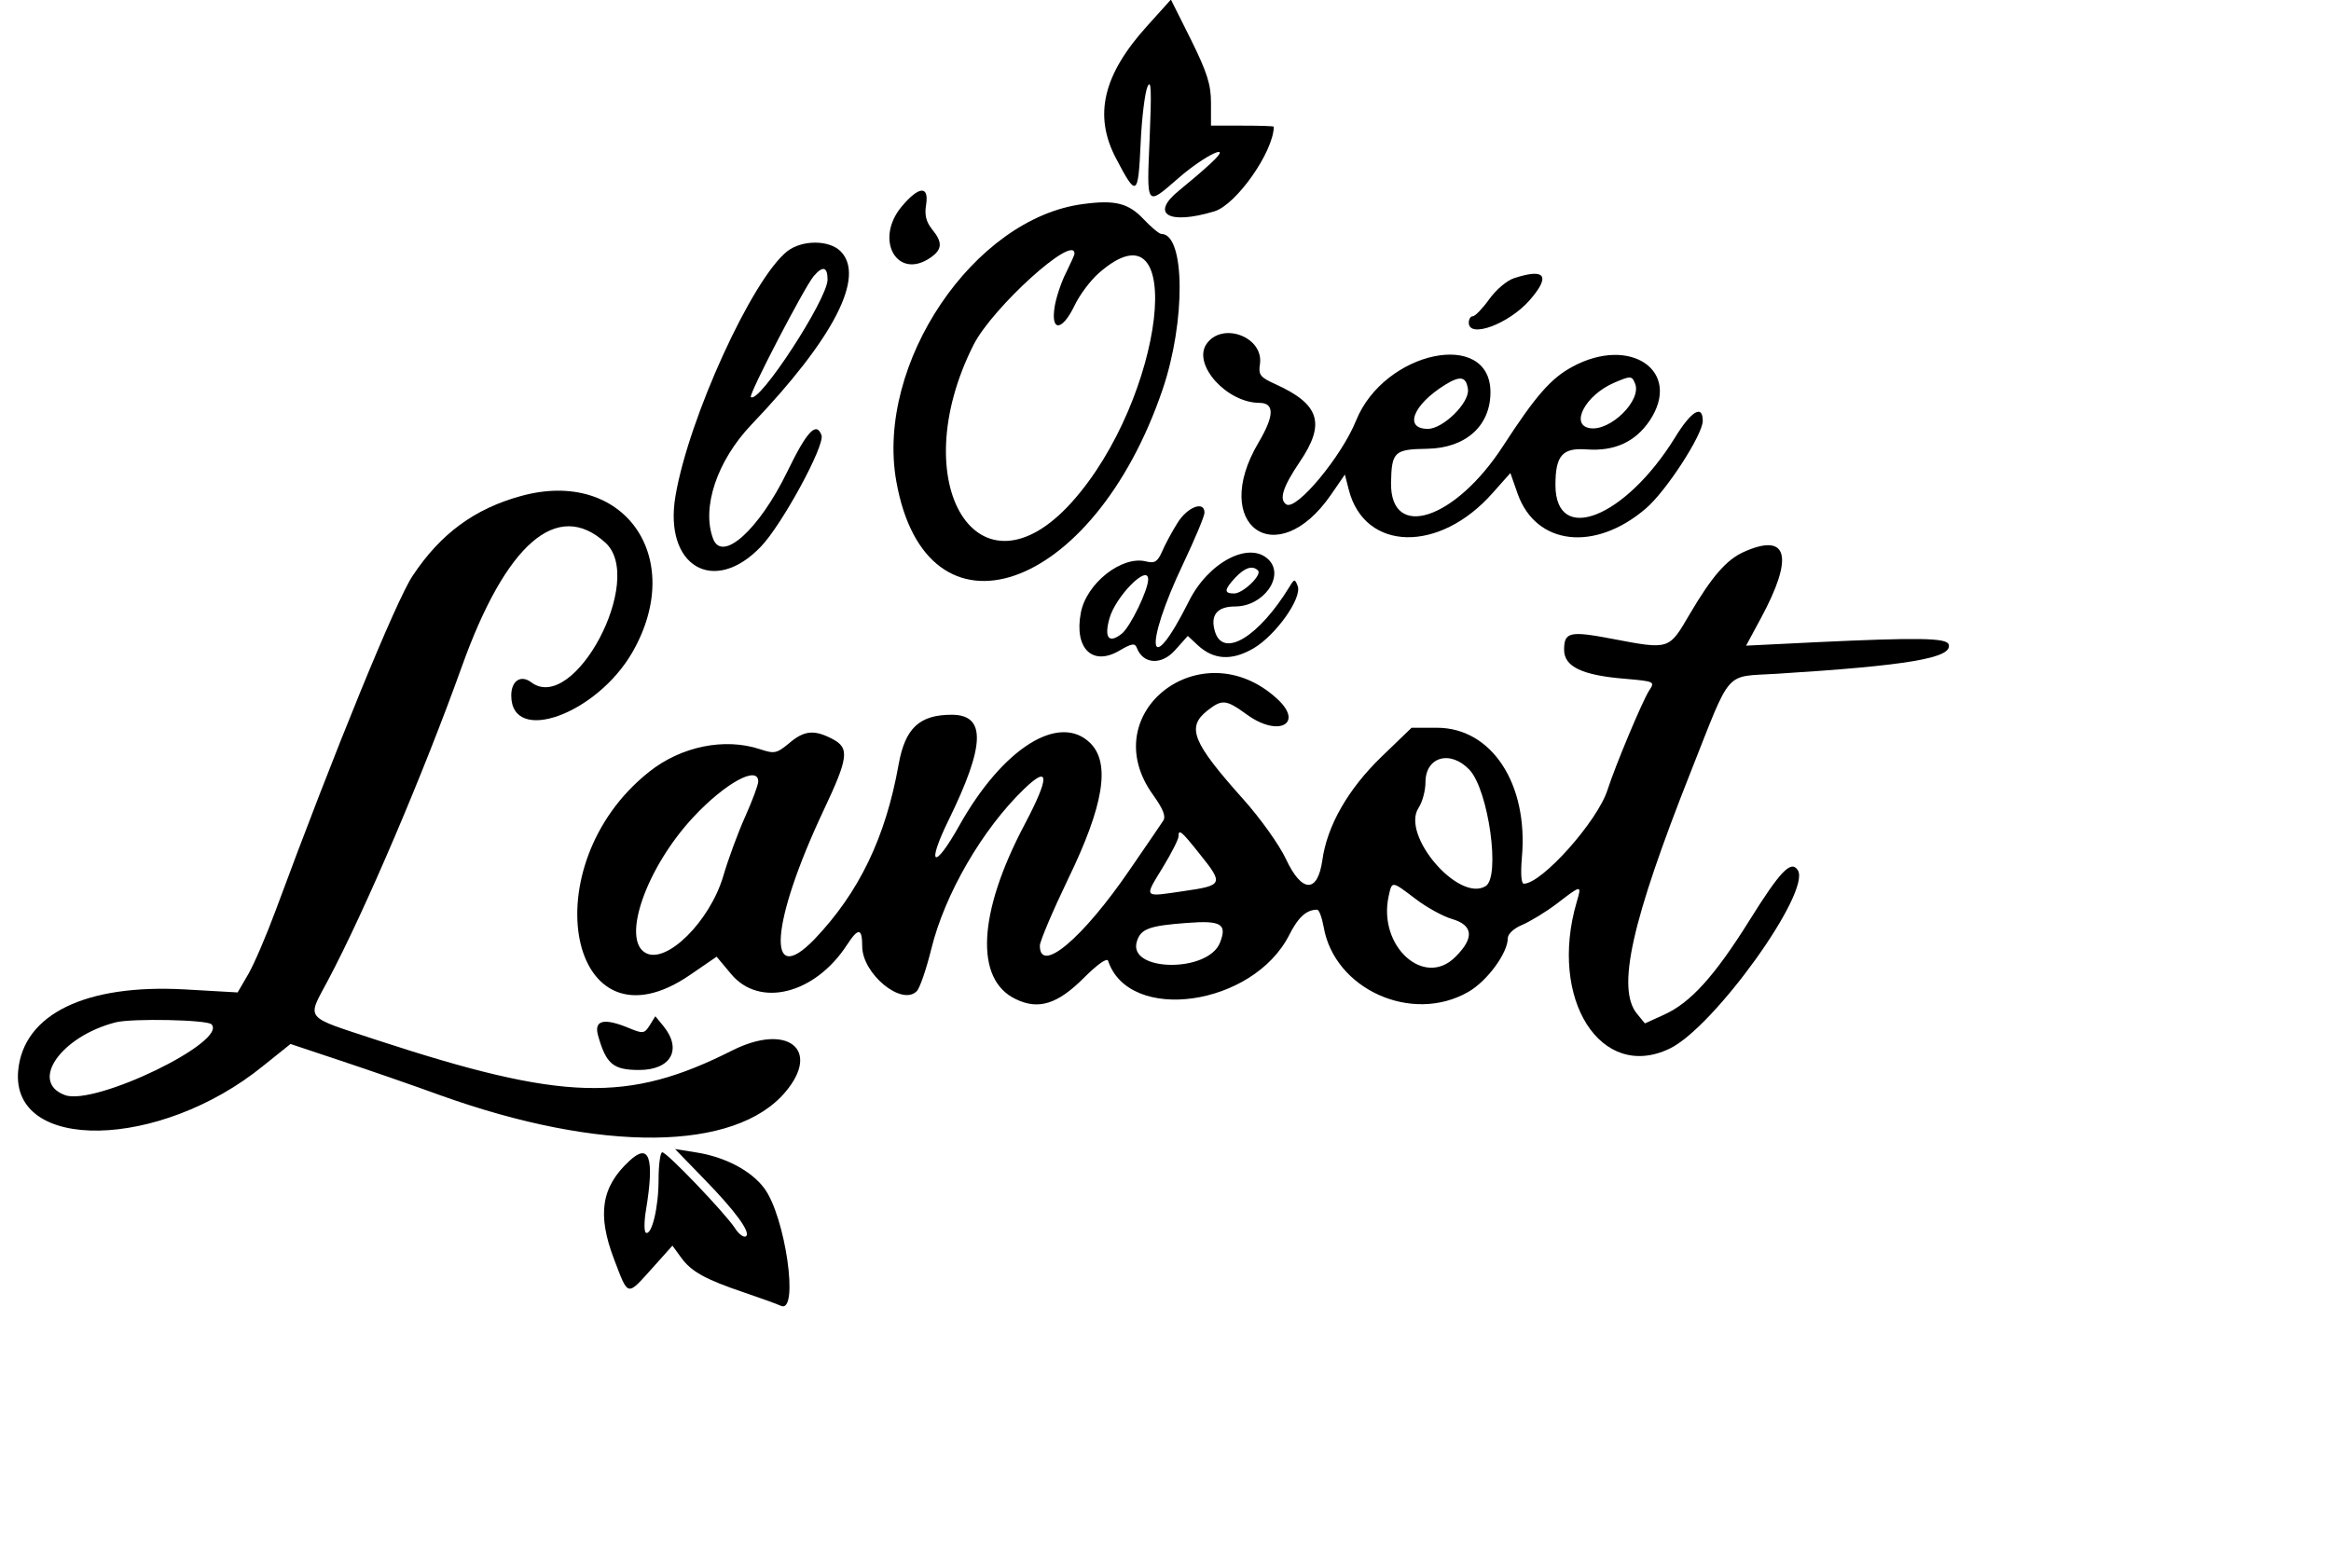 <?xml version="1.0" standalone="no"?>
<!DOCTYPE svg PUBLIC "-//W3C//DTD SVG 20010904//EN"
 "http://www.w3.org/TR/2001/REC-SVG-20010904/DTD/svg10.dtd">
<svg version="1.0" xmlns="http://www.w3.org/2000/svg"
 width="538pt" height="362pt" viewBox="0 0 538 362"
 preserveAspectRatio="xMidYMid meet">
<g transform="translate(0,362) scale(0.05,-0.05)"
fill="#000000" stroke="none">
<path d="M5297 7122 c-206 -227 -250 -415 -145 -614 94 -180 102 -175 113 65
5 120 20 240 32 267 17 38 19 -18 10 -235 -14 -324 -18 -318 132 -188 126 110
262 172 150 69 -33 -31 -100 -88 -148 -127 -133 -108 -46 -158 164 -95 101 30
273 274 275 391 0 3 -65 5 -145 5 l-145 0 0 105 c0 85 -18 141 -92 291 l-93
186 -108 -120z"/>
<path d="M4161 6285 c-126 -153 -19 -341 135 -234 54 38 56 70 6 131 -27 34
-35 66 -27 113 14 90 -34 86 -114 -10z"/>
<path d="M5000 6298 c-505 -65 -958 -737 -863 -1278 138 -785 908 -521 1229
420 108 316 105 720 -5 720 -10 0 -47 31 -82 68 -70 74 -131 90 -279 70z m-40
-229 c0 -6 -18 -45 -39 -88 -22 -43 -46 -114 -53 -159 -18 -115 35 -111 92 7
23 49 74 117 112 150 415 365 304 -581 -125 -1058 -429 -477 -778 83 -453 727
87 172 466 515 466 421z"/>
<path d="M3634 6080 c-162 -128 -455 -770 -516 -1130 -55 -324 177 -461 394
-234 97 100 298 470 280 515 -24 64 -67 19 -159 -171 -130 -266 -299 -418
-341 -308 -55 144 18 361 177 528 381 399 527 684 411 800 -53 53 -178 53
-246 0z m186 -131 c0 -90 -318 -578 -354 -542 -11 11 247 507 290 558 42 49
64 44 64 -16z"/>
<path d="M6990 5956 c-33 -10 -85 -54 -116 -98 -31 -43 -65 -78 -75 -78 -11 0
-19 -13 -19 -30 0 -74 184 -6 280 103 99 113 74 150 -70 103z"/>
<path d="M5568 5650 c-62 -95 95 -269 245 -270 71 0 70 -59 -4 -184 -226 -382
84 -604 335 -240 l64 93 18 -70 c73 -286 419 -294 665 -14 l81 91 34 -97 c85
-237 356 -268 591 -67 94 80 263 341 263 405 0 77 -53 46 -128 -77 -230 -372
-552 -499 -552 -219 0 136 32 173 146 164 127 -9 223 35 289 133 152 228 -89
395 -358 248 -98 -53 -168 -133 -318 -364 -221 -342 -522 -441 -518 -170 3
142 15 154 167 156 177 3 292 105 292 261 0 294 -490 191 -620 -130 -66 -165
-275 -417 -322 -388 -35 22 -17 80 62 197 120 177 92 266 -114 359 -69 31 -78
43 -70 92 18 127 -177 198 -248 91z m1208 -207 c9 -61 -114 -183 -185 -183
-112 0 -69 111 79 203 71 44 98 39 106 -20z m772 25 c30 -77 -114 -219 -208
-205 -95 14 -22 152 109 209 79 34 84 34 99 -4z"/>
<path d="M2405 4950 c-215 -59 -371 -174 -500 -368 -76 -113 -360 -808 -635
-1552 -41 -110 -96 -239 -123 -286 l-50 -86 -245 14 c-457 25 -743 -114 -768
-374 -36 -380 653 -368 1131 21 l126 101 234 -78 c129 -43 335 -114 458 -159
742 -266 1361 -260 1593 16 165 196 8 319 -246 191 -482 -243 -779 -234 -1640
48 -342 113 -324 91 -226 276 173 326 442 958 617 1446 204 571 442 777 664
574 186 -170 -146 -793 -343 -644 -48 36 -92 7 -92 -61 0 -230 395 -87 560
201 251 440 -43 850 -515 720z m-1429 -2439 c79 -79 -539 -378 -676 -327 -166
61 -19 271 234 336 77 19 421 12 442 -9z"/>
<path d="M5435 4825 c-26 -41 -58 -101 -71 -132 -21 -47 -34 -55 -74 -45 -112
28 -276 -102 -301 -238 -31 -164 54 -247 178 -174 58 34 72 36 81 12 29 -75
114 -80 176 -10 l59 66 45 -42 c74 -69 158 -74 259 -15 103 61 225 233 203
288 -13 33 -15 33 -37 -3 -141 -231 -305 -332 -344 -210 -24 77 8 118 93 118
130 0 230 140 154 216 -88 88 -278 -11 -368 -192 -187 -373 -211 -215 -26 174
54 114 98 219 98 235 0 57 -80 26 -125 -48z m372 -219 c20 -20 -69 -106 -110
-106 -48 0 -47 17 6 74 44 46 79 57 104 32z m-507 -41 c0 -49 -82 -218 -121
-250 -60 -48 -83 -21 -58 69 28 102 179 255 179 181z"/>
<path d="M8050 4692 c-81 -36 -148 -114 -250 -287 -97 -166 -92 -165 -360
-114 -194 37 -220 31 -220 -51 0 -78 83 -118 283 -134 136 -12 137 -13 109
-55 -31 -49 -153 -339 -192 -459 -47 -145 -303 -432 -386 -432 -12 0 -15 47
-9 120 31 340 -139 600 -392 600 l-117 0 -139 -134 c-154 -149 -251 -318 -273
-478 -22 -153 -95 -151 -168 6 -30 64 -118 188 -197 276 -235 263 -263 332
-166 409 69 54 86 52 184 -19 145 -105 264 -41 138 74 -348 319 -845 -65 -573
-443 48 -67 61 -101 47 -121 -10 -16 -79 -116 -153 -224 -217 -318 -416 -486
-416 -352 0 20 59 159 131 309 164 338 195 532 103 625 -143 143 -405 -21
-606 -380 -116 -207 -154 -189 -50 24 170 347 175 488 15 488 -149 0 -215 -62
-245 -230 -60 -337 -183 -591 -388 -806 -225 -233 -203 74 41 593 116 246 122
290 40 332 -83 43 -129 39 -199 -21 -57 -47 -67 -49 -134 -27 -163 54 -364 13
-511 -104 -550 -435 -369 -1323 190 -937 l121 83 66 -79 c131 -159 388 -94
536 134 52 80 70 78 70 -7 0 -127 183 -278 252 -207 14 14 44 102 67 195 62
253 236 553 428 738 118 114 119 57 3 -163 -216 -408 -232 -717 -41 -807 105
-51 193 -23 314 98 63 63 107 94 112 79 97 -291 669 -210 836 119 42 83 80
117 129 117 9 0 22 -36 30 -79 49 -288 407 -450 667 -301 87 49 183 180 183
248 0 20 28 46 67 62 37 16 110 60 161 99 113 87 114 87 90 6 -131 -448 112
-830 430 -676 205 99 653 723 591 823 -31 49 -81 -3 -225 -234 -161 -257 -271
-378 -393 -433 l-88 -40 -37 45 c-94 116 -26 423 250 1120 189 477 151 434
393 449 607 38 817 73 796 136 -10 30 -142 32 -610 10 l-325 -16 68 126 c154
285 126 398 -78 307z m-1266 -1007 c87 -95 143 -493 74 -536 -124 -77 -392
235 -310 361 18 27 32 80 32 118 0 119 116 151 204 57z m-3284 -53 c0 -16 -27
-88 -60 -162 -33 -73 -79 -198 -102 -277 -62 -207 -261 -405 -357 -353 -115
61 3 396 221 629 146 156 298 239 298 163z m2038 -335 c111 -138 108 -145 -73
-171 -190 -28 -185 -34 -97 110 40 66 72 129 72 142 0 37 13 26 98 -81z m996
-207 c51 -39 127 -81 169 -93 98 -29 103 -88 15 -175 -144 -145 -358 50 -308
280 16 72 13 72 124 -12z m-902 -201 c-54 -142 -429 -136 -384 5 18 58 57 72
232 85 157 12 185 -5 152 -90z"/>
<path d="M2999 2506 c-24 -38 -31 -39 -92 -14 -119 50 -167 39 -146 -34 37
-131 70 -158 189 -158 147 0 200 94 113 202 l-38 46 -26 -42z"/>
<path d="M3245 1802 c150 -153 223 -254 198 -270 -10 -7 -34 11 -52 40 -47 70
-312 348 -334 348 -9 0 -17 -57 -17 -127 0 -129 -32 -260 -59 -244 -8 5 -8 53
1 105 40 243 15 313 -78 225 -129 -120 -148 -247 -69 -454 66 -173 58 -171
175 -41 l94 105 40 -55 c47 -65 112 -101 293 -162 73 -25 149 -52 168 -61 85
-37 20 415 -78 544 -61 81 -180 143 -311 164 l-100 16 129 -133z"/>
</g>
</svg>
